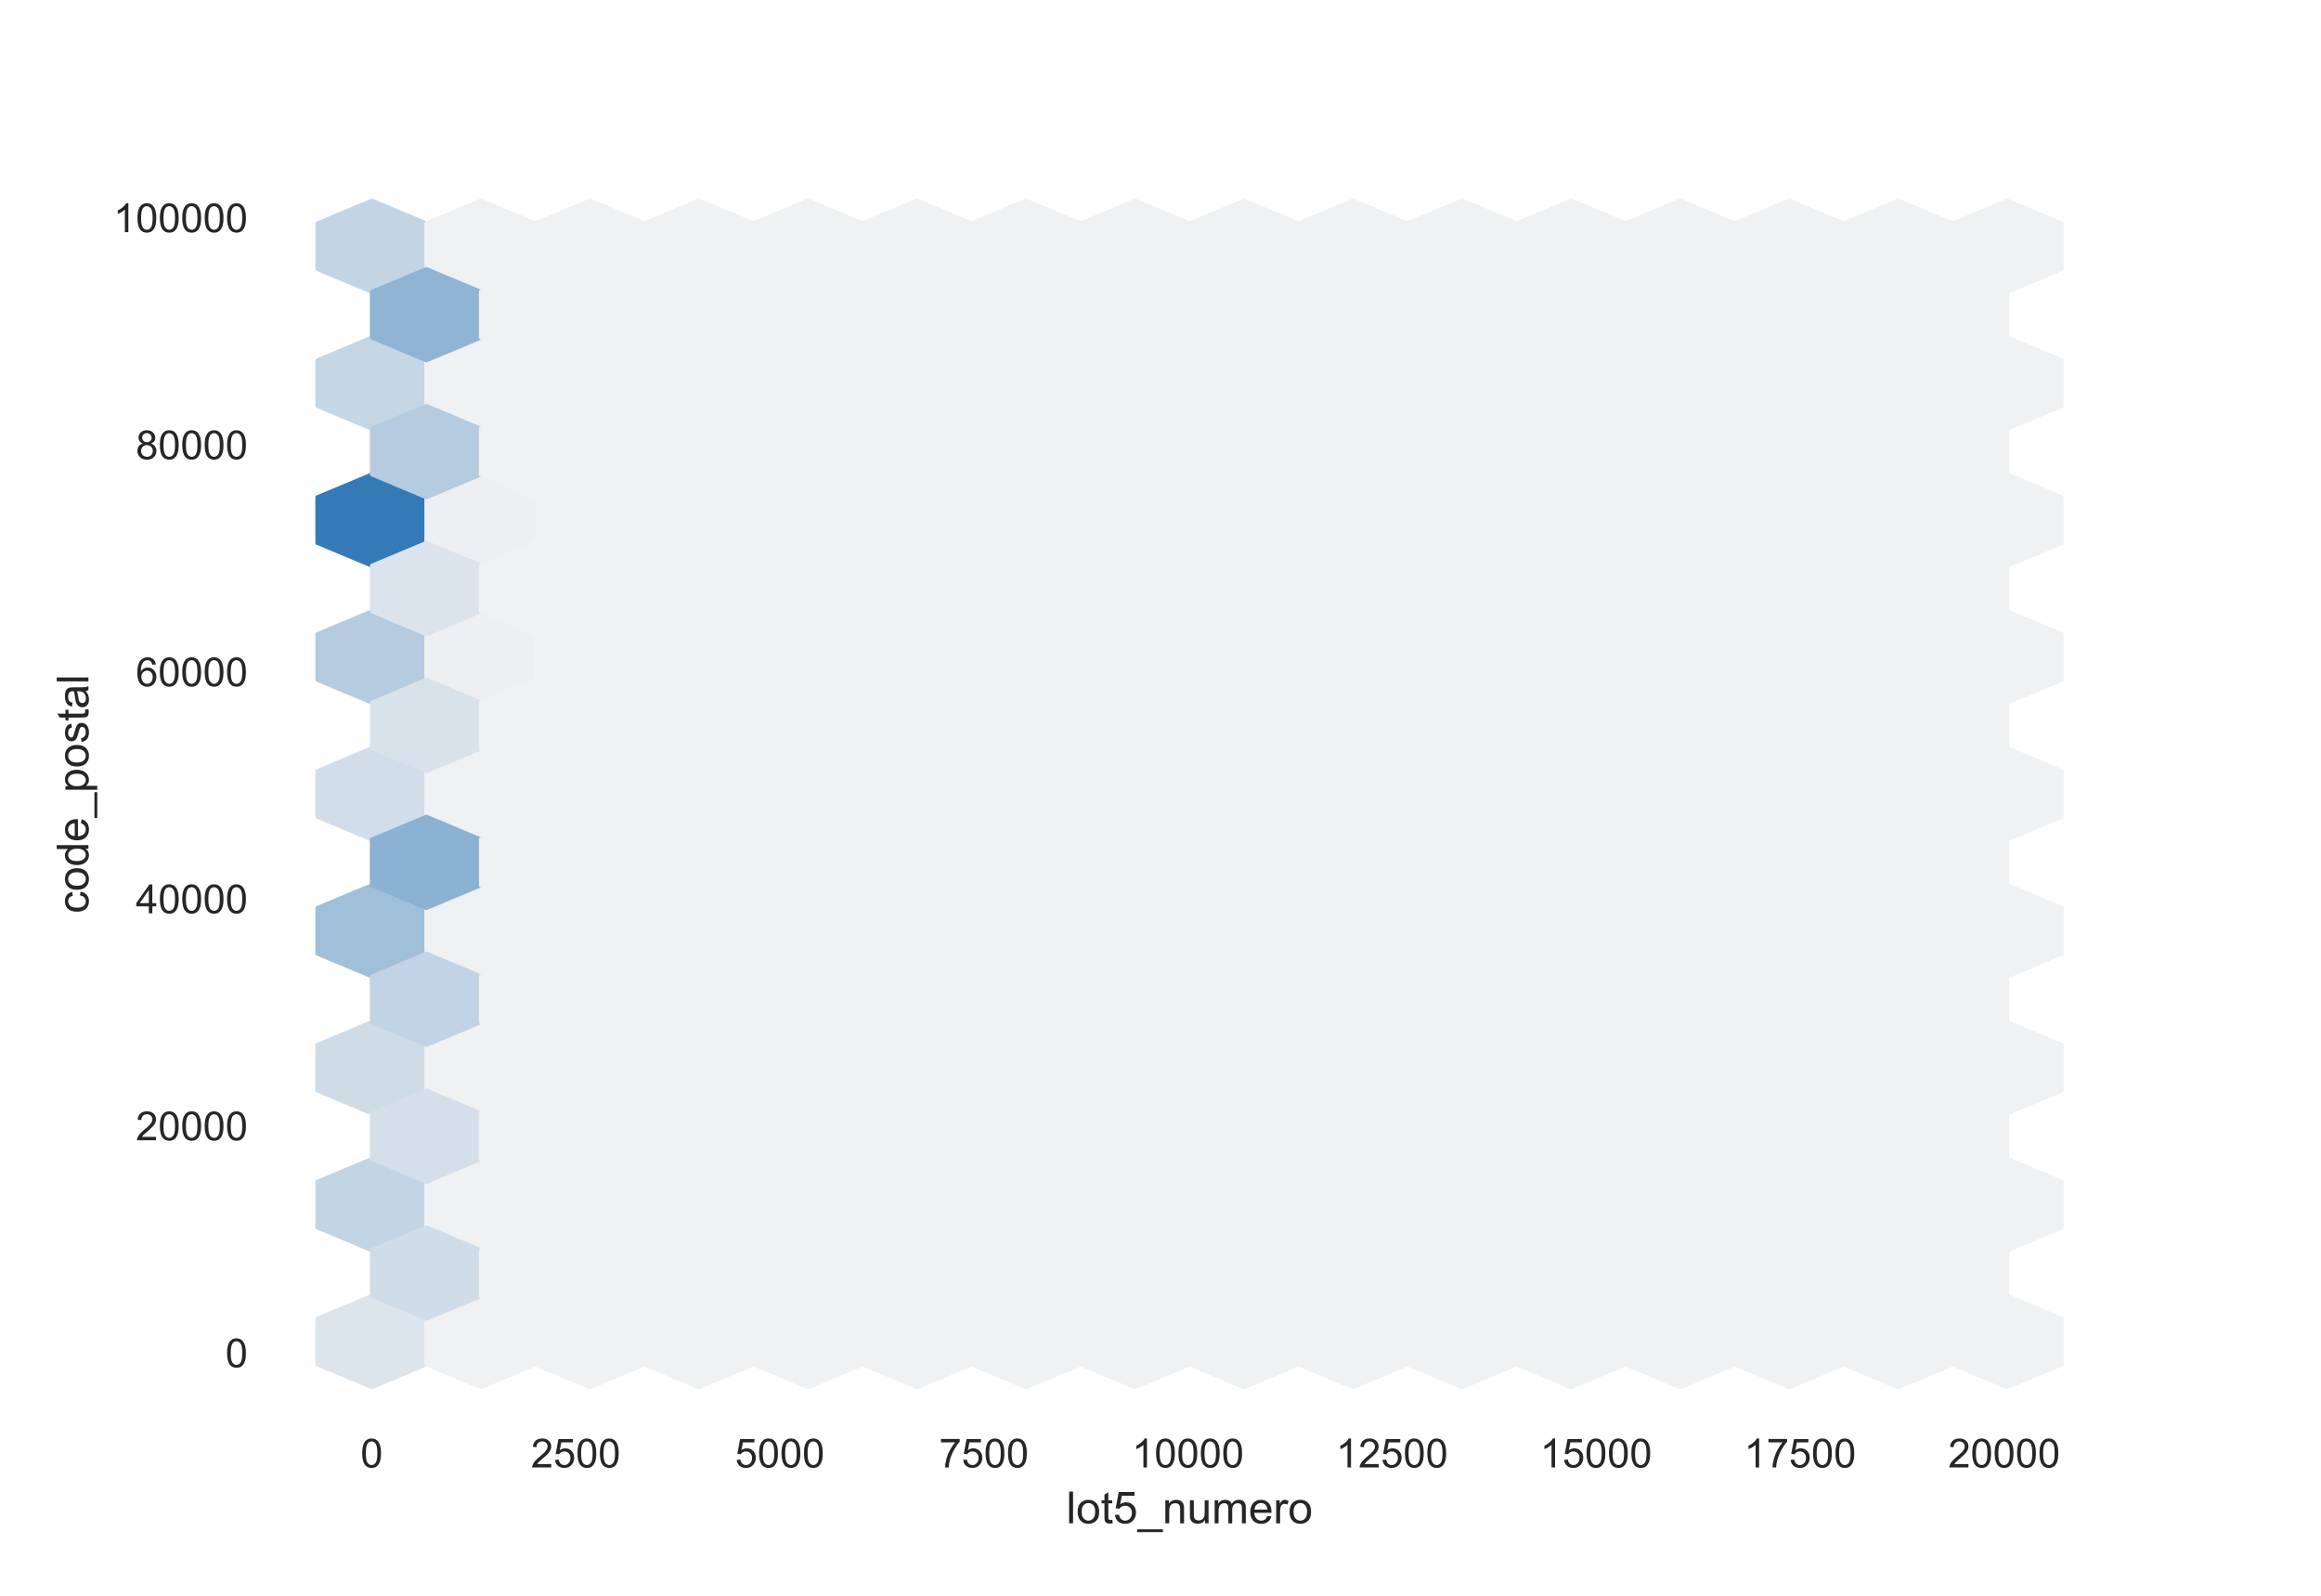 <?xml version="1.0" encoding="utf-8" standalone="no"?>
<!DOCTYPE svg PUBLIC "-//W3C//DTD SVG 1.1//EN"
  "http://www.w3.org/Graphics/SVG/1.1/DTD/svg11.dtd">
<!-- Created with matplotlib (https://matplotlib.org/) -->
<svg height="396pt" version="1.1" viewBox="0 0 576 396" width="576pt" xmlns="http://www.w3.org/2000/svg" xmlns:xlink="http://www.w3.org/1999/xlink">
 <defs>
  <style type="text/css">*{stroke-linecap:butt;stroke-linejoin:round;}</style>
 </defs>
 <g id="figure_1">
  <g id="patch_1">
   <path d="M 0 396 
L 576 396 
L 576 0 
L 0 0 
z
" style="fill:#ffffff;"/>
  </g>
  <g id="axes_1">
   <g id="patch_2">
    <path d="M 72 346.5 
L 518.4 346.5 
L 518.4 47.52 
L 72 47.52 
z
" style="fill:#ffffff;"/>
   </g>
   <g id="matplotlib.axis_1">
    <g id="xtick_1">
     <g id="text_1">
      <!-- 0 -->
      <g style="fill:#262626;" transform="translate(89.47 364.158)scale(0.1 -0.1)">
       <defs>
        <path d="M 4.156 35.297 
Q 4.156 48 6.766 55.734 
Q 9.375 63.484 14.516 67.672 
Q 19.672 71.875 27.484 71.875 
Q 33.25 71.875 37.594 69.547 
Q 41.938 67.234 44.766 62.859 
Q 47.609 58.5 49.219 52.219 
Q 50.828 45.953 50.828 35.297 
Q 50.828 22.703 48.234 14.969 
Q 45.656 7.234 40.5 3 
Q 35.359 -1.219 27.484 -1.219 
Q 17.141 -1.219 11.234 6.203 
Q 4.156 15.141 4.156 35.297 
z
M 13.188 35.297 
Q 13.188 17.672 17.312 11.828 
Q 21.438 6 27.484 6 
Q 33.547 6 37.672 11.859 
Q 41.797 17.719 41.797 35.297 
Q 41.797 52.984 37.672 58.781 
Q 33.547 64.594 27.391 64.594 
Q 21.344 64.594 17.719 59.469 
Q 13.188 52.938 13.188 35.297 
z
" id="ArialMT-48"/>
       </defs>
       <use xlink:href="#ArialMT-48"/>
      </g>
     </g>
    </g>
    <g id="xtick_2">
     <g id="text_2">
      <!-- 2500 -->
      <g style="fill:#262626;" transform="translate(131.77 364.158)scale(0.1 -0.1)">
       <defs>
        <path d="M 50.344 8.453 
L 50.344 0 
L 3.031 0 
Q 2.938 3.172 4.047 6.109 
Q 5.859 10.938 9.828 15.625 
Q 13.812 20.312 21.344 26.469 
Q 33.016 36.031 37.109 41.625 
Q 41.219 47.219 41.219 52.203 
Q 41.219 57.422 37.469 61 
Q 33.734 64.594 27.734 64.594 
Q 21.391 64.594 17.578 60.781 
Q 13.766 56.984 13.719 50.25 
L 4.688 51.172 
Q 5.609 61.281 11.656 66.578 
Q 17.719 71.875 27.938 71.875 
Q 38.234 71.875 44.234 66.156 
Q 50.25 60.453 50.25 52 
Q 50.25 47.703 48.484 43.547 
Q 46.734 39.406 42.656 34.812 
Q 38.578 30.219 29.109 22.219 
Q 21.188 15.578 18.938 13.203 
Q 16.703 10.844 15.234 8.453 
z
" id="ArialMT-50"/>
        <path d="M 4.156 18.75 
L 13.375 19.531 
Q 14.406 12.797 18.141 9.391 
Q 21.875 6 27.156 6 
Q 33.5 6 37.891 10.781 
Q 42.281 15.578 42.281 23.484 
Q 42.281 31 38.062 35.344 
Q 33.844 39.703 27 39.703 
Q 22.75 39.703 19.328 37.766 
Q 15.922 35.844 13.969 32.766 
L 5.719 33.844 
L 12.641 70.609 
L 48.25 70.609 
L 48.25 62.203 
L 19.672 62.203 
L 15.828 42.969 
Q 22.266 47.469 29.344 47.469 
Q 38.719 47.469 45.156 40.969 
Q 51.609 34.469 51.609 24.266 
Q 51.609 14.547 45.953 7.469 
Q 39.062 -1.219 27.156 -1.219 
Q 17.391 -1.219 11.203 4.25 
Q 5.031 9.719 4.156 18.75 
z
" id="ArialMT-53"/>
       </defs>
       <use xlink:href="#ArialMT-50"/>
       <use x="55.615" xlink:href="#ArialMT-53"/>
       <use x="111.23" xlink:href="#ArialMT-48"/>
       <use x="166.846" xlink:href="#ArialMT-48"/>
      </g>
     </g>
    </g>
    <g id="xtick_3">
     <g id="text_3">
      <!-- 5000 -->
      <g style="fill:#262626;" transform="translate(182.411 364.158)scale(0.1 -0.1)">
       <use xlink:href="#ArialMT-53"/>
       <use x="55.615" xlink:href="#ArialMT-48"/>
       <use x="111.23" xlink:href="#ArialMT-48"/>
       <use x="166.846" xlink:href="#ArialMT-48"/>
      </g>
     </g>
    </g>
    <g id="xtick_4">
     <g id="text_4">
      <!-- 7500 -->
      <g style="fill:#262626;" transform="translate(233.052 364.158)scale(0.1 -0.1)">
       <defs>
        <path d="M 4.734 62.203 
L 4.734 70.656 
L 51.078 70.656 
L 51.078 63.812 
Q 44.234 56.547 37.516 44.484 
Q 30.812 32.422 27.156 19.672 
Q 24.516 10.688 23.781 0 
L 14.75 0 
Q 14.891 8.453 18.062 20.406 
Q 21.234 32.375 27.172 43.484 
Q 33.109 54.594 39.797 62.203 
z
" id="ArialMT-55"/>
       </defs>
       <use xlink:href="#ArialMT-55"/>
       <use x="55.615" xlink:href="#ArialMT-53"/>
       <use x="111.23" xlink:href="#ArialMT-48"/>
       <use x="166.846" xlink:href="#ArialMT-48"/>
      </g>
     </g>
    </g>
    <g id="xtick_5">
     <g id="text_5">
      <!-- 10000 -->
      <g style="fill:#262626;" transform="translate(280.913 364.158)scale(0.1 -0.1)">
       <defs>
        <path d="M 37.25 0 
L 28.469 0 
L 28.469 56 
Q 25.297 52.984 20.141 49.953 
Q 14.984 46.922 10.891 45.406 
L 10.891 53.906 
Q 18.266 57.375 23.781 62.297 
Q 29.297 67.234 31.594 71.875 
L 37.25 71.875 
z
" id="ArialMT-49"/>
       </defs>
       <use xlink:href="#ArialMT-49"/>
       <use x="55.615" xlink:href="#ArialMT-48"/>
       <use x="111.23" xlink:href="#ArialMT-48"/>
       <use x="166.846" xlink:href="#ArialMT-48"/>
       <use x="222.461" xlink:href="#ArialMT-48"/>
      </g>
     </g>
    </g>
    <g id="xtick_6">
     <g id="text_6">
      <!-- 12500 -->
      <g style="fill:#262626;" transform="translate(331.554 364.158)scale(0.1 -0.1)">
       <use xlink:href="#ArialMT-49"/>
       <use x="55.615" xlink:href="#ArialMT-50"/>
       <use x="111.23" xlink:href="#ArialMT-53"/>
       <use x="166.846" xlink:href="#ArialMT-48"/>
       <use x="222.461" xlink:href="#ArialMT-48"/>
      </g>
     </g>
    </g>
    <g id="xtick_7">
     <g id="text_7">
      <!-- 15000 -->
      <g style="fill:#262626;" transform="translate(382.195 364.158)scale(0.1 -0.1)">
       <use xlink:href="#ArialMT-49"/>
       <use x="55.615" xlink:href="#ArialMT-53"/>
       <use x="111.23" xlink:href="#ArialMT-48"/>
       <use x="166.846" xlink:href="#ArialMT-48"/>
       <use x="222.461" xlink:href="#ArialMT-48"/>
      </g>
     </g>
    </g>
    <g id="xtick_8">
     <g id="text_8">
      <!-- 17500 -->
      <g style="fill:#262626;" transform="translate(432.836 364.158)scale(0.1 -0.1)">
       <use xlink:href="#ArialMT-49"/>
       <use x="55.615" xlink:href="#ArialMT-55"/>
       <use x="111.23" xlink:href="#ArialMT-53"/>
       <use x="166.846" xlink:href="#ArialMT-48"/>
       <use x="222.461" xlink:href="#ArialMT-48"/>
      </g>
     </g>
    </g>
    <g id="xtick_9">
     <g id="text_9">
      <!-- 20000 -->
      <g style="fill:#262626;" transform="translate(483.478 364.158)scale(0.1 -0.1)">
       <use xlink:href="#ArialMT-50"/>
       <use x="55.615" xlink:href="#ArialMT-48"/>
       <use x="111.23" xlink:href="#ArialMT-48"/>
       <use x="166.846" xlink:href="#ArialMT-48"/>
       <use x="222.461" xlink:href="#ArialMT-48"/>
      </g>
     </g>
    </g>
    <g id="text_10">
     <!-- lot5_numero -->
     <g style="fill:#262626;" transform="translate(264.628 378.019)scale(0.11 -0.11)">
      <defs>
       <path d="M 6.391 0 
L 6.391 71.578 
L 15.188 71.578 
L 15.188 0 
z
" id="ArialMT-108"/>
       <path d="M 3.328 25.922 
Q 3.328 40.328 11.328 47.266 
Q 18.016 53.031 27.641 53.031 
Q 38.328 53.031 45.109 46.016 
Q 51.906 39.016 51.906 26.656 
Q 51.906 16.656 48.906 10.906 
Q 45.906 5.172 40.156 2 
Q 34.422 -1.172 27.641 -1.172 
Q 16.75 -1.172 10.031 5.812 
Q 3.328 12.797 3.328 25.922 
z
M 12.359 25.922 
Q 12.359 15.969 16.703 11.016 
Q 21.047 6.062 27.641 6.062 
Q 34.188 6.062 38.531 11.031 
Q 42.875 16.016 42.875 26.219 
Q 42.875 35.844 38.5 40.797 
Q 34.125 45.75 27.641 45.75 
Q 21.047 45.75 16.703 40.812 
Q 12.359 35.891 12.359 25.922 
z
" id="ArialMT-111"/>
       <path d="M 25.781 7.859 
L 27.047 0.094 
Q 23.344 -0.688 20.406 -0.688 
Q 15.625 -0.688 12.984 0.828 
Q 10.359 2.344 9.281 4.812 
Q 8.203 7.281 8.203 15.188 
L 8.203 45.016 
L 1.766 45.016 
L 1.766 51.859 
L 8.203 51.859 
L 8.203 64.703 
L 16.938 69.969 
L 16.938 51.859 
L 25.781 51.859 
L 25.781 45.016 
L 16.938 45.016 
L 16.938 14.703 
Q 16.938 10.938 17.406 9.859 
Q 17.875 8.797 18.922 8.156 
Q 19.969 7.516 21.922 7.516 
Q 23.391 7.516 25.781 7.859 
z
" id="ArialMT-116"/>
       <path d="M -1.516 -19.875 
L -1.516 -13.531 
L 56.734 -13.531 
L 56.734 -19.875 
z
" id="ArialMT-95"/>
       <path d="M 6.594 0 
L 6.594 51.859 
L 14.5 51.859 
L 14.5 44.484 
Q 20.219 53.031 31 53.031 
Q 35.688 53.031 39.625 51.344 
Q 43.562 49.656 45.516 46.922 
Q 47.469 44.188 48.25 40.438 
Q 48.734 37.984 48.734 31.891 
L 48.734 0 
L 39.938 0 
L 39.938 31.547 
Q 39.938 36.922 38.906 39.578 
Q 37.891 42.234 35.281 43.812 
Q 32.672 45.406 29.156 45.406 
Q 23.531 45.406 19.453 41.844 
Q 15.375 38.281 15.375 28.328 
L 15.375 0 
z
" id="ArialMT-110"/>
       <path d="M 40.578 0 
L 40.578 7.625 
Q 34.516 -1.172 24.125 -1.172 
Q 19.531 -1.172 15.547 0.578 
Q 11.578 2.344 9.641 5 
Q 7.719 7.672 6.938 11.531 
Q 6.391 14.109 6.391 19.734 
L 6.391 51.859 
L 15.188 51.859 
L 15.188 23.094 
Q 15.188 16.219 15.719 13.812 
Q 16.547 10.359 19.234 8.375 
Q 21.922 6.391 25.875 6.391 
Q 29.828 6.391 33.297 8.422 
Q 36.766 10.453 38.203 13.938 
Q 39.656 17.438 39.656 24.078 
L 39.656 51.859 
L 48.438 51.859 
L 48.438 0 
z
" id="ArialMT-117"/>
       <path d="M 6.594 0 
L 6.594 51.859 
L 14.453 51.859 
L 14.453 44.578 
Q 16.891 48.391 20.938 50.703 
Q 25 53.031 30.172 53.031 
Q 35.938 53.031 39.625 50.641 
Q 43.312 48.25 44.828 43.953 
Q 50.984 53.031 60.844 53.031 
Q 68.562 53.031 72.703 48.75 
Q 76.859 44.484 76.859 35.594 
L 76.859 0 
L 68.109 0 
L 68.109 32.672 
Q 68.109 37.938 67.25 40.25 
Q 66.406 42.578 64.156 43.984 
Q 61.922 45.406 58.891 45.406 
Q 53.422 45.406 49.797 41.766 
Q 46.188 38.141 46.188 30.125 
L 46.188 0 
L 37.406 0 
L 37.406 33.688 
Q 37.406 39.547 35.25 42.469 
Q 33.109 45.406 28.219 45.406 
Q 24.516 45.406 21.359 43.453 
Q 18.219 41.5 16.797 37.734 
Q 15.375 33.984 15.375 26.906 
L 15.375 0 
z
" id="ArialMT-109"/>
       <path d="M 42.094 16.703 
L 51.172 15.578 
Q 49.031 7.625 43.219 3.219 
Q 37.406 -1.172 28.375 -1.172 
Q 17 -1.172 10.328 5.828 
Q 3.656 12.844 3.656 25.484 
Q 3.656 38.578 10.391 45.797 
Q 17.141 53.031 27.875 53.031 
Q 38.281 53.031 44.875 45.953 
Q 51.469 38.875 51.469 26.031 
Q 51.469 25.25 51.422 23.688 
L 12.75 23.688 
Q 13.234 15.141 17.578 10.594 
Q 21.922 6.062 28.422 6.062 
Q 33.25 6.062 36.672 8.594 
Q 40.094 11.141 42.094 16.703 
z
M 13.234 30.906 
L 42.188 30.906 
Q 41.609 37.453 38.875 40.719 
Q 34.672 45.797 27.984 45.797 
Q 21.922 45.797 17.797 41.75 
Q 13.672 37.703 13.234 30.906 
z
" id="ArialMT-101"/>
       <path d="M 6.5 0 
L 6.5 51.859 
L 14.406 51.859 
L 14.406 44 
Q 17.438 49.516 20 51.266 
Q 22.562 53.031 25.641 53.031 
Q 30.078 53.031 34.672 50.203 
L 31.641 42.047 
Q 28.422 43.953 25.203 43.953 
Q 22.312 43.953 20.016 42.219 
Q 17.719 40.484 16.75 37.406 
Q 15.281 32.719 15.281 27.156 
L 15.281 0 
z
" id="ArialMT-114"/>
      </defs>
      <use xlink:href="#ArialMT-108"/>
      <use x="22.217" xlink:href="#ArialMT-111"/>
      <use x="77.832" xlink:href="#ArialMT-116"/>
      <use x="105.615" xlink:href="#ArialMT-53"/>
      <use x="161.23" xlink:href="#ArialMT-95"/>
      <use x="216.846" xlink:href="#ArialMT-110"/>
      <use x="272.461" xlink:href="#ArialMT-117"/>
      <use x="328.076" xlink:href="#ArialMT-109"/>
      <use x="411.377" xlink:href="#ArialMT-101"/>
      <use x="466.992" xlink:href="#ArialMT-114"/>
      <use x="500.293" xlink:href="#ArialMT-111"/>
     </g>
    </g>
   </g>
   <g id="matplotlib.axis_2">
    <g id="ytick_1">
     <g id="text_11">
      <!-- 0 -->
      <g style="fill:#262626;" transform="translate(55.939 339.306)scale(0.1 -0.1)">
       <use xlink:href="#ArialMT-48"/>
      </g>
     </g>
    </g>
    <g id="ytick_2">
     <g id="text_12">
      <!-- 20000 -->
      <g style="fill:#262626;" transform="translate(33.695 282.968)scale(0.1 -0.1)">
       <use xlink:href="#ArialMT-50"/>
       <use x="55.615" xlink:href="#ArialMT-48"/>
       <use x="111.23" xlink:href="#ArialMT-48"/>
       <use x="166.846" xlink:href="#ArialMT-48"/>
       <use x="222.461" xlink:href="#ArialMT-48"/>
      </g>
     </g>
    </g>
    <g id="ytick_3">
     <g id="text_13">
      <!-- 40000 -->
      <g style="fill:#262626;" transform="translate(33.695 226.631)scale(0.1 -0.1)">
       <defs>
        <path d="M 32.328 0 
L 32.328 17.141 
L 1.266 17.141 
L 1.266 25.203 
L 33.938 71.578 
L 41.109 71.578 
L 41.109 25.203 
L 50.781 25.203 
L 50.781 17.141 
L 41.109 17.141 
L 41.109 0 
z
M 32.328 25.203 
L 32.328 57.469 
L 9.906 25.203 
z
" id="ArialMT-52"/>
       </defs>
       <use xlink:href="#ArialMT-52"/>
       <use x="55.615" xlink:href="#ArialMT-48"/>
       <use x="111.23" xlink:href="#ArialMT-48"/>
       <use x="166.846" xlink:href="#ArialMT-48"/>
       <use x="222.461" xlink:href="#ArialMT-48"/>
      </g>
     </g>
    </g>
    <g id="ytick_4">
     <g id="text_14">
      <!-- 60000 -->
      <g style="fill:#262626;" transform="translate(33.695 170.293)scale(0.1 -0.1)">
       <defs>
        <path d="M 49.75 54.047 
L 41.016 53.375 
Q 39.844 58.547 37.703 60.891 
Q 34.125 64.656 28.906 64.656 
Q 24.703 64.656 21.531 62.312 
Q 17.391 59.281 14.984 53.469 
Q 12.594 47.656 12.5 36.922 
Q 15.672 41.75 20.266 44.094 
Q 24.859 46.438 29.891 46.438 
Q 38.672 46.438 44.844 39.969 
Q 51.031 33.5 51.031 23.25 
Q 51.031 16.5 48.125 10.719 
Q 45.219 4.938 40.141 1.859 
Q 35.062 -1.219 28.609 -1.219 
Q 17.625 -1.219 10.688 6.859 
Q 3.766 14.938 3.766 33.5 
Q 3.766 54.25 11.422 63.672 
Q 18.109 71.875 29.438 71.875 
Q 37.891 71.875 43.281 67.141 
Q 48.688 62.406 49.75 54.047 
z
M 13.875 23.188 
Q 13.875 18.656 15.797 14.5 
Q 17.719 10.359 21.188 8.172 
Q 24.656 6 28.469 6 
Q 34.031 6 38.031 10.484 
Q 42.047 14.984 42.047 22.703 
Q 42.047 30.125 38.078 34.391 
Q 34.125 38.672 28.125 38.672 
Q 22.172 38.672 18.016 34.391 
Q 13.875 30.125 13.875 23.188 
z
" id="ArialMT-54"/>
       </defs>
       <use xlink:href="#ArialMT-54"/>
       <use x="55.615" xlink:href="#ArialMT-48"/>
       <use x="111.23" xlink:href="#ArialMT-48"/>
       <use x="166.846" xlink:href="#ArialMT-48"/>
       <use x="222.461" xlink:href="#ArialMT-48"/>
      </g>
     </g>
    </g>
    <g id="ytick_5">
     <g id="text_15">
      <!-- 80000 -->
      <g style="fill:#262626;" transform="translate(33.695 113.956)scale(0.1 -0.1)">
       <defs>
        <path d="M 17.672 38.812 
Q 12.203 40.828 9.562 44.531 
Q 6.938 48.25 6.938 53.422 
Q 6.938 61.234 12.547 66.547 
Q 18.172 71.875 27.484 71.875 
Q 36.859 71.875 42.578 66.422 
Q 48.297 60.984 48.297 53.172 
Q 48.297 48.188 45.672 44.5 
Q 43.062 40.828 37.75 38.812 
Q 44.344 36.672 47.781 31.875 
Q 51.219 27.094 51.219 20.453 
Q 51.219 11.281 44.719 5.031 
Q 38.234 -1.219 27.641 -1.219 
Q 17.047 -1.219 10.547 5.047 
Q 4.047 11.328 4.047 20.703 
Q 4.047 27.688 7.594 32.391 
Q 11.141 37.109 17.672 38.812 
z
M 15.922 53.719 
Q 15.922 48.641 19.188 45.406 
Q 22.469 42.188 27.688 42.188 
Q 32.766 42.188 36.016 45.375 
Q 39.266 48.578 39.266 53.219 
Q 39.266 58.062 35.906 61.359 
Q 32.562 64.656 27.594 64.656 
Q 22.562 64.656 19.234 61.422 
Q 15.922 58.203 15.922 53.719 
z
M 13.094 20.656 
Q 13.094 16.891 14.875 13.375 
Q 16.656 9.859 20.172 7.922 
Q 23.688 6 27.734 6 
Q 34.031 6 38.125 10.047 
Q 42.234 14.109 42.234 20.359 
Q 42.234 26.703 38.016 30.859 
Q 33.797 35.016 27.438 35.016 
Q 21.234 35.016 17.156 30.906 
Q 13.094 26.812 13.094 20.656 
z
" id="ArialMT-56"/>
       </defs>
       <use xlink:href="#ArialMT-56"/>
       <use x="55.615" xlink:href="#ArialMT-48"/>
       <use x="111.23" xlink:href="#ArialMT-48"/>
       <use x="166.846" xlink:href="#ArialMT-48"/>
       <use x="222.461" xlink:href="#ArialMT-48"/>
      </g>
     </g>
    </g>
    <g id="ytick_6">
     <g id="text_16">
      <!-- 100000 -->
      <g style="fill:#262626;" transform="translate(28.134 57.619)scale(0.1 -0.1)">
       <use xlink:href="#ArialMT-49"/>
       <use x="55.615" xlink:href="#ArialMT-48"/>
       <use x="111.23" xlink:href="#ArialMT-48"/>
       <use x="166.846" xlink:href="#ArialMT-48"/>
       <use x="222.461" xlink:href="#ArialMT-48"/>
       <use x="278.076" xlink:href="#ArialMT-48"/>
      </g>
     </g>
    </g>
    <g id="text_17">
     <!-- code_postal -->
     <g style="fill:#262626;" transform="translate(21.948 226.67)rotate(-90)scale(0.11 -0.11)">
      <defs>
       <path d="M 40.438 19 
L 49.078 17.875 
Q 47.656 8.938 41.812 3.875 
Q 35.984 -1.172 27.484 -1.172 
Q 16.844 -1.172 10.375 5.781 
Q 3.906 12.75 3.906 25.734 
Q 3.906 34.125 6.688 40.422 
Q 9.469 46.734 15.156 49.875 
Q 20.844 53.031 27.547 53.031 
Q 35.984 53.031 41.359 48.75 
Q 46.734 44.484 48.25 36.625 
L 39.703 35.297 
Q 38.484 40.531 35.375 43.156 
Q 32.281 45.797 27.875 45.797 
Q 21.234 45.797 17.078 41.031 
Q 12.938 36.281 12.938 25.984 
Q 12.938 15.531 16.938 10.797 
Q 20.953 6.062 27.391 6.062 
Q 32.562 6.062 36.031 9.234 
Q 39.5 12.406 40.438 19 
z
" id="ArialMT-99"/>
       <path d="M 40.234 0 
L 40.234 6.547 
Q 35.297 -1.172 25.734 -1.172 
Q 19.531 -1.172 14.328 2.25 
Q 9.125 5.672 6.266 11.797 
Q 3.422 17.922 3.422 25.875 
Q 3.422 33.641 6 39.969 
Q 8.594 46.297 13.766 49.656 
Q 18.953 53.031 25.344 53.031 
Q 30.031 53.031 33.688 51.047 
Q 37.359 49.078 39.656 45.906 
L 39.656 71.578 
L 48.391 71.578 
L 48.391 0 
z
M 12.453 25.875 
Q 12.453 15.922 16.641 10.984 
Q 20.844 6.062 26.562 6.062 
Q 32.328 6.062 36.344 10.766 
Q 40.375 15.484 40.375 25.141 
Q 40.375 35.797 36.266 40.766 
Q 32.172 45.75 26.172 45.75 
Q 20.312 45.75 16.375 40.969 
Q 12.453 36.188 12.453 25.875 
z
" id="ArialMT-100"/>
       <path d="M 6.594 -19.875 
L 6.594 51.859 
L 14.594 51.859 
L 14.594 45.125 
Q 17.438 49.078 21 51.047 
Q 24.562 53.031 29.641 53.031 
Q 36.281 53.031 41.359 49.609 
Q 46.438 46.188 49.016 39.953 
Q 51.609 33.734 51.609 26.312 
Q 51.609 18.359 48.75 11.984 
Q 45.906 5.609 40.453 2.219 
Q 35.016 -1.172 29 -1.172 
Q 24.609 -1.172 21.109 0.688 
Q 17.625 2.547 15.375 5.375 
L 15.375 -19.875 
z
M 14.547 25.641 
Q 14.547 15.625 18.594 10.844 
Q 22.656 6.062 28.422 6.062 
Q 34.281 6.062 38.453 11.016 
Q 42.625 15.969 42.625 26.375 
Q 42.625 36.281 38.547 41.203 
Q 34.469 46.141 28.812 46.141 
Q 23.188 46.141 18.859 40.891 
Q 14.547 35.641 14.547 25.641 
z
" id="ArialMT-112"/>
       <path d="M 3.078 15.484 
L 11.766 16.844 
Q 12.5 11.625 15.844 8.844 
Q 19.188 6.062 25.203 6.062 
Q 31.25 6.062 34.172 8.516 
Q 37.109 10.984 37.109 14.312 
Q 37.109 17.281 34.516 19 
Q 32.719 20.172 25.531 21.969 
Q 15.875 24.422 12.141 26.203 
Q 8.406 27.984 6.469 31.125 
Q 4.547 34.281 4.547 38.094 
Q 4.547 41.547 6.125 44.5 
Q 7.719 47.469 10.453 49.422 
Q 12.5 50.922 16.031 51.969 
Q 19.578 53.031 23.641 53.031 
Q 29.734 53.031 34.344 51.266 
Q 38.969 49.516 41.156 46.5 
Q 43.359 43.5 44.188 38.484 
L 35.594 37.312 
Q 35.016 41.312 32.203 43.547 
Q 29.391 45.797 24.266 45.797 
Q 18.219 45.797 15.625 43.797 
Q 13.031 41.797 13.031 39.109 
Q 13.031 37.406 14.109 36.031 
Q 15.188 34.625 17.484 33.688 
Q 18.797 33.203 25.25 31.453 
Q 34.578 28.953 38.25 27.359 
Q 41.938 25.781 44.031 22.75 
Q 46.141 19.734 46.141 15.234 
Q 46.141 10.844 43.578 6.953 
Q 41.016 3.078 36.172 0.953 
Q 31.344 -1.172 25.25 -1.172 
Q 15.141 -1.172 9.844 3.031 
Q 4.547 7.234 3.078 15.484 
z
" id="ArialMT-115"/>
       <path d="M 40.438 6.391 
Q 35.547 2.25 31.031 0.531 
Q 26.516 -1.172 21.344 -1.172 
Q 12.797 -1.172 8.203 3 
Q 3.609 7.172 3.609 13.672 
Q 3.609 17.484 5.344 20.625 
Q 7.078 23.781 9.891 25.688 
Q 12.703 27.594 16.219 28.562 
Q 18.797 29.25 24.031 29.891 
Q 34.672 31.156 39.703 32.906 
Q 39.75 34.719 39.75 35.203 
Q 39.75 40.578 37.25 42.781 
Q 33.891 45.75 27.25 45.75 
Q 21.047 45.75 18.094 43.578 
Q 15.141 41.406 13.719 35.891 
L 5.125 37.062 
Q 6.297 42.578 8.984 45.969 
Q 11.672 49.359 16.75 51.188 
Q 21.828 53.031 28.516 53.031 
Q 35.156 53.031 39.297 51.469 
Q 43.453 49.906 45.406 47.531 
Q 47.359 45.172 48.141 41.547 
Q 48.578 39.312 48.578 33.453 
L 48.578 21.734 
Q 48.578 9.469 49.141 6.219 
Q 49.703 2.984 51.375 0 
L 42.188 0 
Q 40.828 2.734 40.438 6.391 
z
M 39.703 26.031 
Q 34.906 24.078 25.344 22.703 
Q 19.922 21.922 17.672 20.938 
Q 15.438 19.969 14.203 18.094 
Q 12.984 16.219 12.984 13.922 
Q 12.984 10.406 15.641 8.062 
Q 18.312 5.719 23.438 5.719 
Q 28.516 5.719 32.469 7.938 
Q 36.422 10.156 38.281 14.016 
Q 39.703 17 39.703 22.797 
z
" id="ArialMT-97"/>
      </defs>
      <use xlink:href="#ArialMT-99"/>
      <use x="50" xlink:href="#ArialMT-111"/>
      <use x="105.615" xlink:href="#ArialMT-100"/>
      <use x="161.23" xlink:href="#ArialMT-101"/>
      <use x="216.846" xlink:href="#ArialMT-95"/>
      <use x="272.461" xlink:href="#ArialMT-112"/>
      <use x="328.076" xlink:href="#ArialMT-111"/>
      <use x="383.691" xlink:href="#ArialMT-115"/>
      <use x="433.691" xlink:href="#ArialMT-116"/>
      <use x="461.475" xlink:href="#ArialMT-97"/>
      <use x="517.09" xlink:href="#ArialMT-108"/>
     </g>
    </g>
   </g>
   <g id="PolyCollection_1">
    <defs>
     <path d="M 105.778 -54.611 
L 105.778 -65.936 
L 92.25 -71.598 
L 78.723 -65.936 
L 78.723 -54.611 
L 92.25 -48.948 
z
" id="C0_0_fd70f36e5b"/>
    </defs>
    <g clip-path="url(#p5a8aff1477)">
     <use style="fill:#dce5ec;stroke:#dce5ec;" x="0.041" xlink:href="#C0_0_fd70f36e5b" y="393.183"/>
    </g>
    <g clip-path="url(#p5a8aff1477)">
     <use style="fill:#c3d4e4;stroke:#c3d4e4;" x="0.041" xlink:href="#C0_0_fd70f36e5b" y="359.208"/>
    </g>
    <g clip-path="url(#p5a8aff1477)">
     <use style="fill:#cedce8;stroke:#cedce8;" x="0.041" xlink:href="#C0_0_fd70f36e5b" y="325.233"/>
    </g>
    <g clip-path="url(#p5a8aff1477)">
     <use style="fill:#a0bfd9;stroke:#a0bfd9;" x="0.041" xlink:href="#C0_0_fd70f36e5b" y="291.258"/>
    </g>
    <g clip-path="url(#p5a8aff1477)">
     <use style="fill:#d1dde9;stroke:#d1dde9;" x="0.041" xlink:href="#C0_0_fd70f36e5b" y="257.283"/>
    </g>
    <g clip-path="url(#p5a8aff1477)">
     <use style="fill:#b4cbe0;stroke:#b4cbe0;" x="0.041" xlink:href="#C0_0_fd70f36e5b" y="223.308"/>
    </g>
    <g clip-path="url(#p5a8aff1477)">
     <use style="fill:#337ab7;stroke:#337ab7;" x="0.041" xlink:href="#C0_0_fd70f36e5b" y="189.333"/>
    </g>
    <g clip-path="url(#p5a8aff1477)">
     <use style="fill:#c5d6e5;stroke:#c5d6e5;" x="0.041" xlink:href="#C0_0_fd70f36e5b" y="155.358"/>
    </g>
    <g clip-path="url(#p5a8aff1477)">
     <use style="fill:#c3d5e4;stroke:#c3d5e4;" x="0.041" xlink:href="#C0_0_fd70f36e5b" y="121.383"/>
    </g>
    <g clip-path="url(#p5a8aff1477)">
     <use style="fill:#f0f1f2;stroke:#f0f1f2;" x="27.095" xlink:href="#C0_0_fd70f36e5b" y="393.183"/>
    </g>
    <g clip-path="url(#p5a8aff1477)">
     <use style="fill:#f0f1f2;stroke:#f0f1f2;" x="27.095" xlink:href="#C0_0_fd70f36e5b" y="359.208"/>
    </g>
    <g clip-path="url(#p5a8aff1477)">
     <use style="fill:#f0f1f2;stroke:#f0f1f2;" x="27.095" xlink:href="#C0_0_fd70f36e5b" y="325.233"/>
    </g>
    <g clip-path="url(#p5a8aff1477)">
     <use style="fill:#eef0f2;stroke:#eef0f2;" x="27.095" xlink:href="#C0_0_fd70f36e5b" y="291.258"/>
    </g>
    <g clip-path="url(#p5a8aff1477)">
     <use style="fill:#f0f1f2;stroke:#f0f1f2;" x="27.095" xlink:href="#C0_0_fd70f36e5b" y="257.283"/>
    </g>
    <g clip-path="url(#p5a8aff1477)">
     <use style="fill:#edeff2;stroke:#edeff2;" x="27.095" xlink:href="#C0_0_fd70f36e5b" y="223.308"/>
    </g>
    <g clip-path="url(#p5a8aff1477)">
     <use style="fill:#edeff2;stroke:#edeff2;" x="27.095" xlink:href="#C0_0_fd70f36e5b" y="189.333"/>
    </g>
    <g clip-path="url(#p5a8aff1477)">
     <use style="fill:#f0f1f2;stroke:#f0f1f2;" x="27.095" xlink:href="#C0_0_fd70f36e5b" y="155.358"/>
    </g>
    <g clip-path="url(#p5a8aff1477)">
     <use style="fill:#eff0f2;stroke:#eff0f2;" x="27.095" xlink:href="#C0_0_fd70f36e5b" y="121.383"/>
    </g>
    <g clip-path="url(#p5a8aff1477)">
     <use style="fill:#f0f1f2;stroke:#f0f1f2;" x="54.15" xlink:href="#C0_0_fd70f36e5b" y="393.183"/>
    </g>
    <g clip-path="url(#p5a8aff1477)">
     <use style="fill:#f0f1f2;stroke:#f0f1f2;" x="54.15" xlink:href="#C0_0_fd70f36e5b" y="359.208"/>
    </g>
    <g clip-path="url(#p5a8aff1477)">
     <use style="fill:#f0f1f2;stroke:#f0f1f2;" x="54.15" xlink:href="#C0_0_fd70f36e5b" y="325.233"/>
    </g>
    <g clip-path="url(#p5a8aff1477)">
     <use style="fill:#f0f1f2;stroke:#f0f1f2;" x="54.15" xlink:href="#C0_0_fd70f36e5b" y="291.258"/>
    </g>
    <g clip-path="url(#p5a8aff1477)">
     <use style="fill:#f0f1f2;stroke:#f0f1f2;" x="54.15" xlink:href="#C0_0_fd70f36e5b" y="257.283"/>
    </g>
    <g clip-path="url(#p5a8aff1477)">
     <use style="fill:#f0f1f2;stroke:#f0f1f2;" x="54.15" xlink:href="#C0_0_fd70f36e5b" y="223.308"/>
    </g>
    <g clip-path="url(#p5a8aff1477)">
     <use style="fill:#eff0f2;stroke:#eff0f2;" x="54.15" xlink:href="#C0_0_fd70f36e5b" y="189.333"/>
    </g>
    <g clip-path="url(#p5a8aff1477)">
     <use style="fill:#f0f1f2;stroke:#f0f1f2;" x="54.15" xlink:href="#C0_0_fd70f36e5b" y="155.358"/>
    </g>
    <g clip-path="url(#p5a8aff1477)">
     <use style="fill:#f0f1f2;stroke:#f0f1f2;" x="54.15" xlink:href="#C0_0_fd70f36e5b" y="121.383"/>
    </g>
    <g clip-path="url(#p5a8aff1477)">
     <use style="fill:#f0f1f2;stroke:#f0f1f2;" x="81.204" xlink:href="#C0_0_fd70f36e5b" y="393.183"/>
    </g>
    <g clip-path="url(#p5a8aff1477)">
     <use style="fill:#f0f1f2;stroke:#f0f1f2;" x="81.204" xlink:href="#C0_0_fd70f36e5b" y="359.208"/>
    </g>
    <g clip-path="url(#p5a8aff1477)">
     <use style="fill:#f0f1f2;stroke:#f0f1f2;" x="81.204" xlink:href="#C0_0_fd70f36e5b" y="325.233"/>
    </g>
    <g clip-path="url(#p5a8aff1477)">
     <use style="fill:#f0f1f2;stroke:#f0f1f2;" x="81.204" xlink:href="#C0_0_fd70f36e5b" y="291.258"/>
    </g>
    <g clip-path="url(#p5a8aff1477)">
     <use style="fill:#f0f1f2;stroke:#f0f1f2;" x="81.204" xlink:href="#C0_0_fd70f36e5b" y="257.283"/>
    </g>
    <g clip-path="url(#p5a8aff1477)">
     <use style="fill:#f0f1f2;stroke:#f0f1f2;" x="81.204" xlink:href="#C0_0_fd70f36e5b" y="223.308"/>
    </g>
    <g clip-path="url(#p5a8aff1477)">
     <use style="fill:#f0f1f2;stroke:#f0f1f2;" x="81.204" xlink:href="#C0_0_fd70f36e5b" y="189.333"/>
    </g>
    <g clip-path="url(#p5a8aff1477)">
     <use style="fill:#f0f1f2;stroke:#f0f1f2;" x="81.204" xlink:href="#C0_0_fd70f36e5b" y="155.358"/>
    </g>
    <g clip-path="url(#p5a8aff1477)">
     <use style="fill:#f0f1f2;stroke:#f0f1f2;" x="81.204" xlink:href="#C0_0_fd70f36e5b" y="121.383"/>
    </g>
    <g clip-path="url(#p5a8aff1477)">
     <use style="fill:#f0f1f2;stroke:#f0f1f2;" x="108.259" xlink:href="#C0_0_fd70f36e5b" y="393.183"/>
    </g>
    <g clip-path="url(#p5a8aff1477)">
     <use style="fill:#f0f1f2;stroke:#f0f1f2;" x="108.259" xlink:href="#C0_0_fd70f36e5b" y="359.208"/>
    </g>
    <g clip-path="url(#p5a8aff1477)">
     <use style="fill:#f0f1f2;stroke:#f0f1f2;" x="108.259" xlink:href="#C0_0_fd70f36e5b" y="325.233"/>
    </g>
    <g clip-path="url(#p5a8aff1477)">
     <use style="fill:#f0f1f2;stroke:#f0f1f2;" x="108.259" xlink:href="#C0_0_fd70f36e5b" y="291.258"/>
    </g>
    <g clip-path="url(#p5a8aff1477)">
     <use style="fill:#f0f1f2;stroke:#f0f1f2;" x="108.259" xlink:href="#C0_0_fd70f36e5b" y="257.283"/>
    </g>
    <g clip-path="url(#p5a8aff1477)">
     <use style="fill:#f0f1f2;stroke:#f0f1f2;" x="108.259" xlink:href="#C0_0_fd70f36e5b" y="223.308"/>
    </g>
    <g clip-path="url(#p5a8aff1477)">
     <use style="fill:#f0f1f2;stroke:#f0f1f2;" x="108.259" xlink:href="#C0_0_fd70f36e5b" y="189.333"/>
    </g>
    <g clip-path="url(#p5a8aff1477)">
     <use style="fill:#f0f1f2;stroke:#f0f1f2;" x="108.259" xlink:href="#C0_0_fd70f36e5b" y="155.358"/>
    </g>
    <g clip-path="url(#p5a8aff1477)">
     <use style="fill:#f0f1f2;stroke:#f0f1f2;" x="108.259" xlink:href="#C0_0_fd70f36e5b" y="121.383"/>
    </g>
    <g clip-path="url(#p5a8aff1477)">
     <use style="fill:#f0f1f2;stroke:#f0f1f2;" x="135.313" xlink:href="#C0_0_fd70f36e5b" y="393.183"/>
    </g>
    <g clip-path="url(#p5a8aff1477)">
     <use style="fill:#f0f1f2;stroke:#f0f1f2;" x="135.313" xlink:href="#C0_0_fd70f36e5b" y="359.208"/>
    </g>
    <g clip-path="url(#p5a8aff1477)">
     <use style="fill:#f0f1f2;stroke:#f0f1f2;" x="135.313" xlink:href="#C0_0_fd70f36e5b" y="325.233"/>
    </g>
    <g clip-path="url(#p5a8aff1477)">
     <use style="fill:#f0f1f2;stroke:#f0f1f2;" x="135.313" xlink:href="#C0_0_fd70f36e5b" y="291.258"/>
    </g>
    <g clip-path="url(#p5a8aff1477)">
     <use style="fill:#f0f1f2;stroke:#f0f1f2;" x="135.313" xlink:href="#C0_0_fd70f36e5b" y="257.283"/>
    </g>
    <g clip-path="url(#p5a8aff1477)">
     <use style="fill:#f0f1f2;stroke:#f0f1f2;" x="135.313" xlink:href="#C0_0_fd70f36e5b" y="223.308"/>
    </g>
    <g clip-path="url(#p5a8aff1477)">
     <use style="fill:#f0f1f2;stroke:#f0f1f2;" x="135.313" xlink:href="#C0_0_fd70f36e5b" y="189.333"/>
    </g>
    <g clip-path="url(#p5a8aff1477)">
     <use style="fill:#f0f1f2;stroke:#f0f1f2;" x="135.313" xlink:href="#C0_0_fd70f36e5b" y="155.358"/>
    </g>
    <g clip-path="url(#p5a8aff1477)">
     <use style="fill:#f0f1f2;stroke:#f0f1f2;" x="135.313" xlink:href="#C0_0_fd70f36e5b" y="121.383"/>
    </g>
    <g clip-path="url(#p5a8aff1477)">
     <use style="fill:#f0f1f2;stroke:#f0f1f2;" x="162.368" xlink:href="#C0_0_fd70f36e5b" y="393.183"/>
    </g>
    <g clip-path="url(#p5a8aff1477)">
     <use style="fill:#f0f1f2;stroke:#f0f1f2;" x="162.368" xlink:href="#C0_0_fd70f36e5b" y="359.208"/>
    </g>
    <g clip-path="url(#p5a8aff1477)">
     <use style="fill:#f0f1f2;stroke:#f0f1f2;" x="162.368" xlink:href="#C0_0_fd70f36e5b" y="325.233"/>
    </g>
    <g clip-path="url(#p5a8aff1477)">
     <use style="fill:#f0f1f2;stroke:#f0f1f2;" x="162.368" xlink:href="#C0_0_fd70f36e5b" y="291.258"/>
    </g>
    <g clip-path="url(#p5a8aff1477)">
     <use style="fill:#f0f1f2;stroke:#f0f1f2;" x="162.368" xlink:href="#C0_0_fd70f36e5b" y="257.283"/>
    </g>
    <g clip-path="url(#p5a8aff1477)">
     <use style="fill:#f0f1f2;stroke:#f0f1f2;" x="162.368" xlink:href="#C0_0_fd70f36e5b" y="223.308"/>
    </g>
    <g clip-path="url(#p5a8aff1477)">
     <use style="fill:#f0f1f2;stroke:#f0f1f2;" x="162.368" xlink:href="#C0_0_fd70f36e5b" y="189.333"/>
    </g>
    <g clip-path="url(#p5a8aff1477)">
     <use style="fill:#f0f1f2;stroke:#f0f1f2;" x="162.368" xlink:href="#C0_0_fd70f36e5b" y="155.358"/>
    </g>
    <g clip-path="url(#p5a8aff1477)">
     <use style="fill:#f0f1f2;stroke:#f0f1f2;" x="162.368" xlink:href="#C0_0_fd70f36e5b" y="121.383"/>
    </g>
    <g clip-path="url(#p5a8aff1477)">
     <use style="fill:#f0f1f2;stroke:#f0f1f2;" x="189.422" xlink:href="#C0_0_fd70f36e5b" y="393.183"/>
    </g>
    <g clip-path="url(#p5a8aff1477)">
     <use style="fill:#f0f1f2;stroke:#f0f1f2;" x="189.422" xlink:href="#C0_0_fd70f36e5b" y="359.208"/>
    </g>
    <g clip-path="url(#p5a8aff1477)">
     <use style="fill:#f0f1f2;stroke:#f0f1f2;" x="189.422" xlink:href="#C0_0_fd70f36e5b" y="325.233"/>
    </g>
    <g clip-path="url(#p5a8aff1477)">
     <use style="fill:#f0f1f2;stroke:#f0f1f2;" x="189.422" xlink:href="#C0_0_fd70f36e5b" y="291.258"/>
    </g>
    <g clip-path="url(#p5a8aff1477)">
     <use style="fill:#f0f1f2;stroke:#f0f1f2;" x="189.422" xlink:href="#C0_0_fd70f36e5b" y="257.283"/>
    </g>
    <g clip-path="url(#p5a8aff1477)">
     <use style="fill:#f0f1f2;stroke:#f0f1f2;" x="189.422" xlink:href="#C0_0_fd70f36e5b" y="223.308"/>
    </g>
    <g clip-path="url(#p5a8aff1477)">
     <use style="fill:#f0f1f2;stroke:#f0f1f2;" x="189.422" xlink:href="#C0_0_fd70f36e5b" y="189.333"/>
    </g>
    <g clip-path="url(#p5a8aff1477)">
     <use style="fill:#f0f1f2;stroke:#f0f1f2;" x="189.422" xlink:href="#C0_0_fd70f36e5b" y="155.358"/>
    </g>
    <g clip-path="url(#p5a8aff1477)">
     <use style="fill:#f0f1f2;stroke:#f0f1f2;" x="189.422" xlink:href="#C0_0_fd70f36e5b" y="121.383"/>
    </g>
    <g clip-path="url(#p5a8aff1477)">
     <use style="fill:#f0f1f2;stroke:#f0f1f2;" x="216.477" xlink:href="#C0_0_fd70f36e5b" y="393.183"/>
    </g>
    <g clip-path="url(#p5a8aff1477)">
     <use style="fill:#f0f1f2;stroke:#f0f1f2;" x="216.477" xlink:href="#C0_0_fd70f36e5b" y="359.208"/>
    </g>
    <g clip-path="url(#p5a8aff1477)">
     <use style="fill:#f0f1f2;stroke:#f0f1f2;" x="216.477" xlink:href="#C0_0_fd70f36e5b" y="325.233"/>
    </g>
    <g clip-path="url(#p5a8aff1477)">
     <use style="fill:#f0f1f2;stroke:#f0f1f2;" x="216.477" xlink:href="#C0_0_fd70f36e5b" y="291.258"/>
    </g>
    <g clip-path="url(#p5a8aff1477)">
     <use style="fill:#f0f1f2;stroke:#f0f1f2;" x="216.477" xlink:href="#C0_0_fd70f36e5b" y="257.283"/>
    </g>
    <g clip-path="url(#p5a8aff1477)">
     <use style="fill:#f0f1f2;stroke:#f0f1f2;" x="216.477" xlink:href="#C0_0_fd70f36e5b" y="223.308"/>
    </g>
    <g clip-path="url(#p5a8aff1477)">
     <use style="fill:#f0f1f2;stroke:#f0f1f2;" x="216.477" xlink:href="#C0_0_fd70f36e5b" y="189.333"/>
    </g>
    <g clip-path="url(#p5a8aff1477)">
     <use style="fill:#f0f1f2;stroke:#f0f1f2;" x="216.477" xlink:href="#C0_0_fd70f36e5b" y="155.358"/>
    </g>
    <g clip-path="url(#p5a8aff1477)">
     <use style="fill:#f0f1f2;stroke:#f0f1f2;" x="216.477" xlink:href="#C0_0_fd70f36e5b" y="121.383"/>
    </g>
    <g clip-path="url(#p5a8aff1477)">
     <use style="fill:#f0f1f2;stroke:#f0f1f2;" x="243.531" xlink:href="#C0_0_fd70f36e5b" y="393.183"/>
    </g>
    <g clip-path="url(#p5a8aff1477)">
     <use style="fill:#f0f1f2;stroke:#f0f1f2;" x="243.531" xlink:href="#C0_0_fd70f36e5b" y="359.208"/>
    </g>
    <g clip-path="url(#p5a8aff1477)">
     <use style="fill:#f0f1f2;stroke:#f0f1f2;" x="243.531" xlink:href="#C0_0_fd70f36e5b" y="325.233"/>
    </g>
    <g clip-path="url(#p5a8aff1477)">
     <use style="fill:#f0f1f2;stroke:#f0f1f2;" x="243.531" xlink:href="#C0_0_fd70f36e5b" y="291.258"/>
    </g>
    <g clip-path="url(#p5a8aff1477)">
     <use style="fill:#f0f1f2;stroke:#f0f1f2;" x="243.531" xlink:href="#C0_0_fd70f36e5b" y="257.283"/>
    </g>
    <g clip-path="url(#p5a8aff1477)">
     <use style="fill:#f0f1f2;stroke:#f0f1f2;" x="243.531" xlink:href="#C0_0_fd70f36e5b" y="223.308"/>
    </g>
    <g clip-path="url(#p5a8aff1477)">
     <use style="fill:#f0f1f2;stroke:#f0f1f2;" x="243.531" xlink:href="#C0_0_fd70f36e5b" y="189.333"/>
    </g>
    <g clip-path="url(#p5a8aff1477)">
     <use style="fill:#f0f1f2;stroke:#f0f1f2;" x="243.531" xlink:href="#C0_0_fd70f36e5b" y="155.358"/>
    </g>
    <g clip-path="url(#p5a8aff1477)">
     <use style="fill:#f0f1f2;stroke:#f0f1f2;" x="243.531" xlink:href="#C0_0_fd70f36e5b" y="121.383"/>
    </g>
    <g clip-path="url(#p5a8aff1477)">
     <use style="fill:#f0f1f2;stroke:#f0f1f2;" x="270.586" xlink:href="#C0_0_fd70f36e5b" y="393.183"/>
    </g>
    <g clip-path="url(#p5a8aff1477)">
     <use style="fill:#f0f1f2;stroke:#f0f1f2;" x="270.586" xlink:href="#C0_0_fd70f36e5b" y="359.208"/>
    </g>
    <g clip-path="url(#p5a8aff1477)">
     <use style="fill:#f0f1f2;stroke:#f0f1f2;" x="270.586" xlink:href="#C0_0_fd70f36e5b" y="325.233"/>
    </g>
    <g clip-path="url(#p5a8aff1477)">
     <use style="fill:#f0f1f2;stroke:#f0f1f2;" x="270.586" xlink:href="#C0_0_fd70f36e5b" y="291.258"/>
    </g>
    <g clip-path="url(#p5a8aff1477)">
     <use style="fill:#f0f1f2;stroke:#f0f1f2;" x="270.586" xlink:href="#C0_0_fd70f36e5b" y="257.283"/>
    </g>
    <g clip-path="url(#p5a8aff1477)">
     <use style="fill:#f0f1f2;stroke:#f0f1f2;" x="270.586" xlink:href="#C0_0_fd70f36e5b" y="223.308"/>
    </g>
    <g clip-path="url(#p5a8aff1477)">
     <use style="fill:#f0f1f2;stroke:#f0f1f2;" x="270.586" xlink:href="#C0_0_fd70f36e5b" y="189.333"/>
    </g>
    <g clip-path="url(#p5a8aff1477)">
     <use style="fill:#f0f1f2;stroke:#f0f1f2;" x="270.586" xlink:href="#C0_0_fd70f36e5b" y="155.358"/>
    </g>
    <g clip-path="url(#p5a8aff1477)">
     <use style="fill:#f0f1f2;stroke:#f0f1f2;" x="270.586" xlink:href="#C0_0_fd70f36e5b" y="121.383"/>
    </g>
    <g clip-path="url(#p5a8aff1477)">
     <use style="fill:#f0f1f2;stroke:#f0f1f2;" x="297.641" xlink:href="#C0_0_fd70f36e5b" y="393.183"/>
    </g>
    <g clip-path="url(#p5a8aff1477)">
     <use style="fill:#f0f1f2;stroke:#f0f1f2;" x="297.641" xlink:href="#C0_0_fd70f36e5b" y="359.208"/>
    </g>
    <g clip-path="url(#p5a8aff1477)">
     <use style="fill:#f0f1f2;stroke:#f0f1f2;" x="297.641" xlink:href="#C0_0_fd70f36e5b" y="325.233"/>
    </g>
    <g clip-path="url(#p5a8aff1477)">
     <use style="fill:#f0f1f2;stroke:#f0f1f2;" x="297.641" xlink:href="#C0_0_fd70f36e5b" y="291.258"/>
    </g>
    <g clip-path="url(#p5a8aff1477)">
     <use style="fill:#f0f1f2;stroke:#f0f1f2;" x="297.641" xlink:href="#C0_0_fd70f36e5b" y="257.283"/>
    </g>
    <g clip-path="url(#p5a8aff1477)">
     <use style="fill:#f0f1f2;stroke:#f0f1f2;" x="297.641" xlink:href="#C0_0_fd70f36e5b" y="223.308"/>
    </g>
    <g clip-path="url(#p5a8aff1477)">
     <use style="fill:#f0f1f2;stroke:#f0f1f2;" x="297.641" xlink:href="#C0_0_fd70f36e5b" y="189.333"/>
    </g>
    <g clip-path="url(#p5a8aff1477)">
     <use style="fill:#f0f1f2;stroke:#f0f1f2;" x="297.641" xlink:href="#C0_0_fd70f36e5b" y="155.358"/>
    </g>
    <g clip-path="url(#p5a8aff1477)">
     <use style="fill:#f0f1f2;stroke:#f0f1f2;" x="297.641" xlink:href="#C0_0_fd70f36e5b" y="121.383"/>
    </g>
    <g clip-path="url(#p5a8aff1477)">
     <use style="fill:#f0f1f2;stroke:#f0f1f2;" x="324.695" xlink:href="#C0_0_fd70f36e5b" y="393.183"/>
    </g>
    <g clip-path="url(#p5a8aff1477)">
     <use style="fill:#f0f1f2;stroke:#f0f1f2;" x="324.695" xlink:href="#C0_0_fd70f36e5b" y="359.208"/>
    </g>
    <g clip-path="url(#p5a8aff1477)">
     <use style="fill:#f0f1f2;stroke:#f0f1f2;" x="324.695" xlink:href="#C0_0_fd70f36e5b" y="325.233"/>
    </g>
    <g clip-path="url(#p5a8aff1477)">
     <use style="fill:#f0f1f2;stroke:#f0f1f2;" x="324.695" xlink:href="#C0_0_fd70f36e5b" y="291.258"/>
    </g>
    <g clip-path="url(#p5a8aff1477)">
     <use style="fill:#f0f1f2;stroke:#f0f1f2;" x="324.695" xlink:href="#C0_0_fd70f36e5b" y="257.283"/>
    </g>
    <g clip-path="url(#p5a8aff1477)">
     <use style="fill:#f0f1f2;stroke:#f0f1f2;" x="324.695" xlink:href="#C0_0_fd70f36e5b" y="223.308"/>
    </g>
    <g clip-path="url(#p5a8aff1477)">
     <use style="fill:#f0f1f2;stroke:#f0f1f2;" x="324.695" xlink:href="#C0_0_fd70f36e5b" y="189.333"/>
    </g>
    <g clip-path="url(#p5a8aff1477)">
     <use style="fill:#f0f1f2;stroke:#f0f1f2;" x="324.695" xlink:href="#C0_0_fd70f36e5b" y="155.358"/>
    </g>
    <g clip-path="url(#p5a8aff1477)">
     <use style="fill:#f0f1f2;stroke:#f0f1f2;" x="324.695" xlink:href="#C0_0_fd70f36e5b" y="121.383"/>
    </g>
    <g clip-path="url(#p5a8aff1477)">
     <use style="fill:#f0f1f2;stroke:#f0f1f2;" x="351.75" xlink:href="#C0_0_fd70f36e5b" y="393.183"/>
    </g>
    <g clip-path="url(#p5a8aff1477)">
     <use style="fill:#f0f1f2;stroke:#f0f1f2;" x="351.75" xlink:href="#C0_0_fd70f36e5b" y="359.208"/>
    </g>
    <g clip-path="url(#p5a8aff1477)">
     <use style="fill:#f0f1f2;stroke:#f0f1f2;" x="351.75" xlink:href="#C0_0_fd70f36e5b" y="325.233"/>
    </g>
    <g clip-path="url(#p5a8aff1477)">
     <use style="fill:#f0f1f2;stroke:#f0f1f2;" x="351.75" xlink:href="#C0_0_fd70f36e5b" y="291.258"/>
    </g>
    <g clip-path="url(#p5a8aff1477)">
     <use style="fill:#f0f1f2;stroke:#f0f1f2;" x="351.75" xlink:href="#C0_0_fd70f36e5b" y="257.283"/>
    </g>
    <g clip-path="url(#p5a8aff1477)">
     <use style="fill:#f0f1f2;stroke:#f0f1f2;" x="351.75" xlink:href="#C0_0_fd70f36e5b" y="223.308"/>
    </g>
    <g clip-path="url(#p5a8aff1477)">
     <use style="fill:#f0f1f2;stroke:#f0f1f2;" x="351.75" xlink:href="#C0_0_fd70f36e5b" y="189.333"/>
    </g>
    <g clip-path="url(#p5a8aff1477)">
     <use style="fill:#f0f1f2;stroke:#f0f1f2;" x="351.75" xlink:href="#C0_0_fd70f36e5b" y="155.358"/>
    </g>
    <g clip-path="url(#p5a8aff1477)">
     <use style="fill:#f0f1f2;stroke:#f0f1f2;" x="351.75" xlink:href="#C0_0_fd70f36e5b" y="121.383"/>
    </g>
    <g clip-path="url(#p5a8aff1477)">
     <use style="fill:#f0f1f2;stroke:#f0f1f2;" x="378.804" xlink:href="#C0_0_fd70f36e5b" y="393.183"/>
    </g>
    <g clip-path="url(#p5a8aff1477)">
     <use style="fill:#f0f1f2;stroke:#f0f1f2;" x="378.804" xlink:href="#C0_0_fd70f36e5b" y="359.208"/>
    </g>
    <g clip-path="url(#p5a8aff1477)">
     <use style="fill:#f0f1f2;stroke:#f0f1f2;" x="378.804" xlink:href="#C0_0_fd70f36e5b" y="325.233"/>
    </g>
    <g clip-path="url(#p5a8aff1477)">
     <use style="fill:#f0f1f2;stroke:#f0f1f2;" x="378.804" xlink:href="#C0_0_fd70f36e5b" y="291.258"/>
    </g>
    <g clip-path="url(#p5a8aff1477)">
     <use style="fill:#f0f1f2;stroke:#f0f1f2;" x="378.804" xlink:href="#C0_0_fd70f36e5b" y="257.283"/>
    </g>
    <g clip-path="url(#p5a8aff1477)">
     <use style="fill:#f0f1f2;stroke:#f0f1f2;" x="378.804" xlink:href="#C0_0_fd70f36e5b" y="223.308"/>
    </g>
    <g clip-path="url(#p5a8aff1477)">
     <use style="fill:#f0f1f2;stroke:#f0f1f2;" x="378.804" xlink:href="#C0_0_fd70f36e5b" y="189.333"/>
    </g>
    <g clip-path="url(#p5a8aff1477)">
     <use style="fill:#f0f1f2;stroke:#f0f1f2;" x="378.804" xlink:href="#C0_0_fd70f36e5b" y="155.358"/>
    </g>
    <g clip-path="url(#p5a8aff1477)">
     <use style="fill:#f0f1f2;stroke:#f0f1f2;" x="378.804" xlink:href="#C0_0_fd70f36e5b" y="121.383"/>
    </g>
    <g clip-path="url(#p5a8aff1477)">
     <use style="fill:#f0f1f2;stroke:#f0f1f2;" x="405.859" xlink:href="#C0_0_fd70f36e5b" y="393.183"/>
    </g>
    <g clip-path="url(#p5a8aff1477)">
     <use style="fill:#f0f1f2;stroke:#f0f1f2;" x="405.859" xlink:href="#C0_0_fd70f36e5b" y="359.208"/>
    </g>
    <g clip-path="url(#p5a8aff1477)">
     <use style="fill:#f0f1f2;stroke:#f0f1f2;" x="405.859" xlink:href="#C0_0_fd70f36e5b" y="325.233"/>
    </g>
    <g clip-path="url(#p5a8aff1477)">
     <use style="fill:#f0f1f2;stroke:#f0f1f2;" x="405.859" xlink:href="#C0_0_fd70f36e5b" y="291.258"/>
    </g>
    <g clip-path="url(#p5a8aff1477)">
     <use style="fill:#f0f1f2;stroke:#f0f1f2;" x="405.859" xlink:href="#C0_0_fd70f36e5b" y="257.283"/>
    </g>
    <g clip-path="url(#p5a8aff1477)">
     <use style="fill:#f0f1f2;stroke:#f0f1f2;" x="405.859" xlink:href="#C0_0_fd70f36e5b" y="223.308"/>
    </g>
    <g clip-path="url(#p5a8aff1477)">
     <use style="fill:#f0f1f2;stroke:#f0f1f2;" x="405.859" xlink:href="#C0_0_fd70f36e5b" y="189.333"/>
    </g>
    <g clip-path="url(#p5a8aff1477)">
     <use style="fill:#f0f1f2;stroke:#f0f1f2;" x="405.859" xlink:href="#C0_0_fd70f36e5b" y="155.358"/>
    </g>
    <g clip-path="url(#p5a8aff1477)">
     <use style="fill:#f0f1f2;stroke:#f0f1f2;" x="405.859" xlink:href="#C0_0_fd70f36e5b" y="121.383"/>
    </g>
    <g clip-path="url(#p5a8aff1477)">
     <use style="fill:#d0dde8;stroke:#d0dde8;" x="13.568" xlink:href="#C0_0_fd70f36e5b" y="376.196"/>
    </g>
    <g clip-path="url(#p5a8aff1477)">
     <use style="fill:#d4dfea;stroke:#d4dfea;" x="13.568" xlink:href="#C0_0_fd70f36e5b" y="342.221"/>
    </g>
    <g clip-path="url(#p5a8aff1477)">
     <use style="fill:#c1d3e4;stroke:#c1d3e4;" x="13.568" xlink:href="#C0_0_fd70f36e5b" y="308.246"/>
    </g>
    <g clip-path="url(#p5a8aff1477)">
     <use style="fill:#8bb1d3;stroke:#8bb1d3;" x="13.568" xlink:href="#C0_0_fd70f36e5b" y="274.271"/>
    </g>
    <g clip-path="url(#p5a8aff1477)">
     <use style="fill:#d8e2eb;stroke:#d8e2eb;" x="13.568" xlink:href="#C0_0_fd70f36e5b" y="240.296"/>
    </g>
    <g clip-path="url(#p5a8aff1477)">
     <use style="fill:#dbe4ec;stroke:#dbe4ec;" x="13.568" xlink:href="#C0_0_fd70f36e5b" y="206.321"/>
    </g>
    <g clip-path="url(#p5a8aff1477)">
     <use style="fill:#b4cbe0;stroke:#b4cbe0;" x="13.568" xlink:href="#C0_0_fd70f36e5b" y="172.346"/>
    </g>
    <g clip-path="url(#p5a8aff1477)">
     <use style="fill:#8fb4d4;stroke:#8fb4d4;" x="13.568" xlink:href="#C0_0_fd70f36e5b" y="138.371"/>
    </g>
    <g clip-path="url(#p5a8aff1477)">
     <use style="fill:#f0f1f2;stroke:#f0f1f2;" x="40.622" xlink:href="#C0_0_fd70f36e5b" y="376.196"/>
    </g>
    <g clip-path="url(#p5a8aff1477)">
     <use style="fill:#f0f1f2;stroke:#f0f1f2;" x="40.622" xlink:href="#C0_0_fd70f36e5b" y="342.221"/>
    </g>
    <g clip-path="url(#p5a8aff1477)">
     <use style="fill:#f0f1f2;stroke:#f0f1f2;" x="40.622" xlink:href="#C0_0_fd70f36e5b" y="308.246"/>
    </g>
    <g clip-path="url(#p5a8aff1477)">
     <use style="fill:#eff0f2;stroke:#eff0f2;" x="40.622" xlink:href="#C0_0_fd70f36e5b" y="274.271"/>
    </g>
    <g clip-path="url(#p5a8aff1477)">
     <use style="fill:#f0f1f2;stroke:#f0f1f2;" x="40.622" xlink:href="#C0_0_fd70f36e5b" y="240.296"/>
    </g>
    <g clip-path="url(#p5a8aff1477)">
     <use style="fill:#f0f1f2;stroke:#f0f1f2;" x="40.622" xlink:href="#C0_0_fd70f36e5b" y="206.321"/>
    </g>
    <g clip-path="url(#p5a8aff1477)">
     <use style="fill:#f0f1f2;stroke:#f0f1f2;" x="40.622" xlink:href="#C0_0_fd70f36e5b" y="172.346"/>
    </g>
    <g clip-path="url(#p5a8aff1477)">
     <use style="fill:#eef0f2;stroke:#eef0f2;" x="40.622" xlink:href="#C0_0_fd70f36e5b" y="138.371"/>
    </g>
    <g clip-path="url(#p5a8aff1477)">
     <use style="fill:#f0f1f2;stroke:#f0f1f2;" x="67.677" xlink:href="#C0_0_fd70f36e5b" y="376.196"/>
    </g>
    <g clip-path="url(#p5a8aff1477)">
     <use style="fill:#f0f1f2;stroke:#f0f1f2;" x="67.677" xlink:href="#C0_0_fd70f36e5b" y="342.221"/>
    </g>
    <g clip-path="url(#p5a8aff1477)">
     <use style="fill:#f0f1f2;stroke:#f0f1f2;" x="67.677" xlink:href="#C0_0_fd70f36e5b" y="308.246"/>
    </g>
    <g clip-path="url(#p5a8aff1477)">
     <use style="fill:#f0f1f2;stroke:#f0f1f2;" x="67.677" xlink:href="#C0_0_fd70f36e5b" y="274.271"/>
    </g>
    <g clip-path="url(#p5a8aff1477)">
     <use style="fill:#f0f1f2;stroke:#f0f1f2;" x="67.677" xlink:href="#C0_0_fd70f36e5b" y="240.296"/>
    </g>
    <g clip-path="url(#p5a8aff1477)">
     <use style="fill:#f0f1f2;stroke:#f0f1f2;" x="67.677" xlink:href="#C0_0_fd70f36e5b" y="206.321"/>
    </g>
    <g clip-path="url(#p5a8aff1477)">
     <use style="fill:#f0f1f2;stroke:#f0f1f2;" x="67.677" xlink:href="#C0_0_fd70f36e5b" y="172.346"/>
    </g>
    <g clip-path="url(#p5a8aff1477)">
     <use style="fill:#f0f1f2;stroke:#f0f1f2;" x="67.677" xlink:href="#C0_0_fd70f36e5b" y="138.371"/>
    </g>
    <g clip-path="url(#p5a8aff1477)">
     <use style="fill:#f0f1f2;stroke:#f0f1f2;" x="94.731" xlink:href="#C0_0_fd70f36e5b" y="376.196"/>
    </g>
    <g clip-path="url(#p5a8aff1477)">
     <use style="fill:#f0f1f2;stroke:#f0f1f2;" x="94.731" xlink:href="#C0_0_fd70f36e5b" y="342.221"/>
    </g>
    <g clip-path="url(#p5a8aff1477)">
     <use style="fill:#f0f1f2;stroke:#f0f1f2;" x="94.731" xlink:href="#C0_0_fd70f36e5b" y="308.246"/>
    </g>
    <g clip-path="url(#p5a8aff1477)">
     <use style="fill:#eff0f2;stroke:#eff0f2;" x="94.731" xlink:href="#C0_0_fd70f36e5b" y="274.271"/>
    </g>
    <g clip-path="url(#p5a8aff1477)">
     <use style="fill:#f0f1f2;stroke:#f0f1f2;" x="94.731" xlink:href="#C0_0_fd70f36e5b" y="240.296"/>
    </g>
    <g clip-path="url(#p5a8aff1477)">
     <use style="fill:#f0f1f2;stroke:#f0f1f2;" x="94.731" xlink:href="#C0_0_fd70f36e5b" y="206.321"/>
    </g>
    <g clip-path="url(#p5a8aff1477)">
     <use style="fill:#f0f1f2;stroke:#f0f1f2;" x="94.731" xlink:href="#C0_0_fd70f36e5b" y="172.346"/>
    </g>
    <g clip-path="url(#p5a8aff1477)">
     <use style="fill:#f0f1f2;stroke:#f0f1f2;" x="94.731" xlink:href="#C0_0_fd70f36e5b" y="138.371"/>
    </g>
    <g clip-path="url(#p5a8aff1477)">
     <use style="fill:#f0f1f2;stroke:#f0f1f2;" x="121.786" xlink:href="#C0_0_fd70f36e5b" y="376.196"/>
    </g>
    <g clip-path="url(#p5a8aff1477)">
     <use style="fill:#f0f1f2;stroke:#f0f1f2;" x="121.786" xlink:href="#C0_0_fd70f36e5b" y="342.221"/>
    </g>
    <g clip-path="url(#p5a8aff1477)">
     <use style="fill:#f0f1f2;stroke:#f0f1f2;" x="121.786" xlink:href="#C0_0_fd70f36e5b" y="308.246"/>
    </g>
    <g clip-path="url(#p5a8aff1477)">
     <use style="fill:#f0f1f2;stroke:#f0f1f2;" x="121.786" xlink:href="#C0_0_fd70f36e5b" y="274.271"/>
    </g>
    <g clip-path="url(#p5a8aff1477)">
     <use style="fill:#f0f1f2;stroke:#f0f1f2;" x="121.786" xlink:href="#C0_0_fd70f36e5b" y="240.296"/>
    </g>
    <g clip-path="url(#p5a8aff1477)">
     <use style="fill:#f0f1f2;stroke:#f0f1f2;" x="121.786" xlink:href="#C0_0_fd70f36e5b" y="206.321"/>
    </g>
    <g clip-path="url(#p5a8aff1477)">
     <use style="fill:#f0f1f2;stroke:#f0f1f2;" x="121.786" xlink:href="#C0_0_fd70f36e5b" y="172.346"/>
    </g>
    <g clip-path="url(#p5a8aff1477)">
     <use style="fill:#f0f1f2;stroke:#f0f1f2;" x="121.786" xlink:href="#C0_0_fd70f36e5b" y="138.371"/>
    </g>
    <g clip-path="url(#p5a8aff1477)">
     <use style="fill:#f0f1f2;stroke:#f0f1f2;" x="148.841" xlink:href="#C0_0_fd70f36e5b" y="376.196"/>
    </g>
    <g clip-path="url(#p5a8aff1477)">
     <use style="fill:#f0f1f2;stroke:#f0f1f2;" x="148.841" xlink:href="#C0_0_fd70f36e5b" y="342.221"/>
    </g>
    <g clip-path="url(#p5a8aff1477)">
     <use style="fill:#f0f1f2;stroke:#f0f1f2;" x="148.841" xlink:href="#C0_0_fd70f36e5b" y="308.246"/>
    </g>
    <g clip-path="url(#p5a8aff1477)">
     <use style="fill:#f0f1f2;stroke:#f0f1f2;" x="148.841" xlink:href="#C0_0_fd70f36e5b" y="274.271"/>
    </g>
    <g clip-path="url(#p5a8aff1477)">
     <use style="fill:#f0f1f2;stroke:#f0f1f2;" x="148.841" xlink:href="#C0_0_fd70f36e5b" y="240.296"/>
    </g>
    <g clip-path="url(#p5a8aff1477)">
     <use style="fill:#f0f1f2;stroke:#f0f1f2;" x="148.841" xlink:href="#C0_0_fd70f36e5b" y="206.321"/>
    </g>
    <g clip-path="url(#p5a8aff1477)">
     <use style="fill:#f0f1f2;stroke:#f0f1f2;" x="148.841" xlink:href="#C0_0_fd70f36e5b" y="172.346"/>
    </g>
    <g clip-path="url(#p5a8aff1477)">
     <use style="fill:#f0f1f2;stroke:#f0f1f2;" x="148.841" xlink:href="#C0_0_fd70f36e5b" y="138.371"/>
    </g>
    <g clip-path="url(#p5a8aff1477)">
     <use style="fill:#f0f1f2;stroke:#f0f1f2;" x="175.895" xlink:href="#C0_0_fd70f36e5b" y="376.196"/>
    </g>
    <g clip-path="url(#p5a8aff1477)">
     <use style="fill:#f0f1f2;stroke:#f0f1f2;" x="175.895" xlink:href="#C0_0_fd70f36e5b" y="342.221"/>
    </g>
    <g clip-path="url(#p5a8aff1477)">
     <use style="fill:#f0f1f2;stroke:#f0f1f2;" x="175.895" xlink:href="#C0_0_fd70f36e5b" y="308.246"/>
    </g>
    <g clip-path="url(#p5a8aff1477)">
     <use style="fill:#f0f1f2;stroke:#f0f1f2;" x="175.895" xlink:href="#C0_0_fd70f36e5b" y="274.271"/>
    </g>
    <g clip-path="url(#p5a8aff1477)">
     <use style="fill:#f0f1f2;stroke:#f0f1f2;" x="175.895" xlink:href="#C0_0_fd70f36e5b" y="240.296"/>
    </g>
    <g clip-path="url(#p5a8aff1477)">
     <use style="fill:#f0f1f2;stroke:#f0f1f2;" x="175.895" xlink:href="#C0_0_fd70f36e5b" y="206.321"/>
    </g>
    <g clip-path="url(#p5a8aff1477)">
     <use style="fill:#f0f1f2;stroke:#f0f1f2;" x="175.895" xlink:href="#C0_0_fd70f36e5b" y="172.346"/>
    </g>
    <g clip-path="url(#p5a8aff1477)">
     <use style="fill:#f0f1f2;stroke:#f0f1f2;" x="175.895" xlink:href="#C0_0_fd70f36e5b" y="138.371"/>
    </g>
    <g clip-path="url(#p5a8aff1477)">
     <use style="fill:#f0f1f2;stroke:#f0f1f2;" x="202.95" xlink:href="#C0_0_fd70f36e5b" y="376.196"/>
    </g>
    <g clip-path="url(#p5a8aff1477)">
     <use style="fill:#f0f1f2;stroke:#f0f1f2;" x="202.95" xlink:href="#C0_0_fd70f36e5b" y="342.221"/>
    </g>
    <g clip-path="url(#p5a8aff1477)">
     <use style="fill:#f0f1f2;stroke:#f0f1f2;" x="202.95" xlink:href="#C0_0_fd70f36e5b" y="308.246"/>
    </g>
    <g clip-path="url(#p5a8aff1477)">
     <use style="fill:#f0f1f2;stroke:#f0f1f2;" x="202.95" xlink:href="#C0_0_fd70f36e5b" y="274.271"/>
    </g>
    <g clip-path="url(#p5a8aff1477)">
     <use style="fill:#f0f1f2;stroke:#f0f1f2;" x="202.95" xlink:href="#C0_0_fd70f36e5b" y="240.296"/>
    </g>
    <g clip-path="url(#p5a8aff1477)">
     <use style="fill:#f0f1f2;stroke:#f0f1f2;" x="202.95" xlink:href="#C0_0_fd70f36e5b" y="206.321"/>
    </g>
    <g clip-path="url(#p5a8aff1477)">
     <use style="fill:#f0f1f2;stroke:#f0f1f2;" x="202.95" xlink:href="#C0_0_fd70f36e5b" y="172.346"/>
    </g>
    <g clip-path="url(#p5a8aff1477)">
     <use style="fill:#f0f1f2;stroke:#f0f1f2;" x="202.95" xlink:href="#C0_0_fd70f36e5b" y="138.371"/>
    </g>
    <g clip-path="url(#p5a8aff1477)">
     <use style="fill:#f0f1f2;stroke:#f0f1f2;" x="230.004" xlink:href="#C0_0_fd70f36e5b" y="376.196"/>
    </g>
    <g clip-path="url(#p5a8aff1477)">
     <use style="fill:#f0f1f2;stroke:#f0f1f2;" x="230.004" xlink:href="#C0_0_fd70f36e5b" y="342.221"/>
    </g>
    <g clip-path="url(#p5a8aff1477)">
     <use style="fill:#f0f1f2;stroke:#f0f1f2;" x="230.004" xlink:href="#C0_0_fd70f36e5b" y="308.246"/>
    </g>
    <g clip-path="url(#p5a8aff1477)">
     <use style="fill:#f0f1f2;stroke:#f0f1f2;" x="230.004" xlink:href="#C0_0_fd70f36e5b" y="274.271"/>
    </g>
    <g clip-path="url(#p5a8aff1477)">
     <use style="fill:#f0f1f2;stroke:#f0f1f2;" x="230.004" xlink:href="#C0_0_fd70f36e5b" y="240.296"/>
    </g>
    <g clip-path="url(#p5a8aff1477)">
     <use style="fill:#f0f1f2;stroke:#f0f1f2;" x="230.004" xlink:href="#C0_0_fd70f36e5b" y="206.321"/>
    </g>
    <g clip-path="url(#p5a8aff1477)">
     <use style="fill:#f0f1f2;stroke:#f0f1f2;" x="230.004" xlink:href="#C0_0_fd70f36e5b" y="172.346"/>
    </g>
    <g clip-path="url(#p5a8aff1477)">
     <use style="fill:#f0f1f2;stroke:#f0f1f2;" x="230.004" xlink:href="#C0_0_fd70f36e5b" y="138.371"/>
    </g>
    <g clip-path="url(#p5a8aff1477)">
     <use style="fill:#f0f1f2;stroke:#f0f1f2;" x="257.059" xlink:href="#C0_0_fd70f36e5b" y="376.196"/>
    </g>
    <g clip-path="url(#p5a8aff1477)">
     <use style="fill:#f0f1f2;stroke:#f0f1f2;" x="257.059" xlink:href="#C0_0_fd70f36e5b" y="342.221"/>
    </g>
    <g clip-path="url(#p5a8aff1477)">
     <use style="fill:#f0f1f2;stroke:#f0f1f2;" x="257.059" xlink:href="#C0_0_fd70f36e5b" y="308.246"/>
    </g>
    <g clip-path="url(#p5a8aff1477)">
     <use style="fill:#f0f1f2;stroke:#f0f1f2;" x="257.059" xlink:href="#C0_0_fd70f36e5b" y="274.271"/>
    </g>
    <g clip-path="url(#p5a8aff1477)">
     <use style="fill:#f0f1f2;stroke:#f0f1f2;" x="257.059" xlink:href="#C0_0_fd70f36e5b" y="240.296"/>
    </g>
    <g clip-path="url(#p5a8aff1477)">
     <use style="fill:#f0f1f2;stroke:#f0f1f2;" x="257.059" xlink:href="#C0_0_fd70f36e5b" y="206.321"/>
    </g>
    <g clip-path="url(#p5a8aff1477)">
     <use style="fill:#f0f1f2;stroke:#f0f1f2;" x="257.059" xlink:href="#C0_0_fd70f36e5b" y="172.346"/>
    </g>
    <g clip-path="url(#p5a8aff1477)">
     <use style="fill:#f0f1f2;stroke:#f0f1f2;" x="257.059" xlink:href="#C0_0_fd70f36e5b" y="138.371"/>
    </g>
    <g clip-path="url(#p5a8aff1477)">
     <use style="fill:#f0f1f2;stroke:#f0f1f2;" x="284.113" xlink:href="#C0_0_fd70f36e5b" y="376.196"/>
    </g>
    <g clip-path="url(#p5a8aff1477)">
     <use style="fill:#f0f1f2;stroke:#f0f1f2;" x="284.113" xlink:href="#C0_0_fd70f36e5b" y="342.221"/>
    </g>
    <g clip-path="url(#p5a8aff1477)">
     <use style="fill:#f0f1f2;stroke:#f0f1f2;" x="284.113" xlink:href="#C0_0_fd70f36e5b" y="308.246"/>
    </g>
    <g clip-path="url(#p5a8aff1477)">
     <use style="fill:#f0f1f2;stroke:#f0f1f2;" x="284.113" xlink:href="#C0_0_fd70f36e5b" y="274.271"/>
    </g>
    <g clip-path="url(#p5a8aff1477)">
     <use style="fill:#f0f1f2;stroke:#f0f1f2;" x="284.113" xlink:href="#C0_0_fd70f36e5b" y="240.296"/>
    </g>
    <g clip-path="url(#p5a8aff1477)">
     <use style="fill:#f0f1f2;stroke:#f0f1f2;" x="284.113" xlink:href="#C0_0_fd70f36e5b" y="206.321"/>
    </g>
    <g clip-path="url(#p5a8aff1477)">
     <use style="fill:#f0f1f2;stroke:#f0f1f2;" x="284.113" xlink:href="#C0_0_fd70f36e5b" y="172.346"/>
    </g>
    <g clip-path="url(#p5a8aff1477)">
     <use style="fill:#f0f1f2;stroke:#f0f1f2;" x="284.113" xlink:href="#C0_0_fd70f36e5b" y="138.371"/>
    </g>
    <g clip-path="url(#p5a8aff1477)">
     <use style="fill:#f0f1f2;stroke:#f0f1f2;" x="311.168" xlink:href="#C0_0_fd70f36e5b" y="376.196"/>
    </g>
    <g clip-path="url(#p5a8aff1477)">
     <use style="fill:#f0f1f2;stroke:#f0f1f2;" x="311.168" xlink:href="#C0_0_fd70f36e5b" y="342.221"/>
    </g>
    <g clip-path="url(#p5a8aff1477)">
     <use style="fill:#f0f1f2;stroke:#f0f1f2;" x="311.168" xlink:href="#C0_0_fd70f36e5b" y="308.246"/>
    </g>
    <g clip-path="url(#p5a8aff1477)">
     <use style="fill:#f0f1f2;stroke:#f0f1f2;" x="311.168" xlink:href="#C0_0_fd70f36e5b" y="274.271"/>
    </g>
    <g clip-path="url(#p5a8aff1477)">
     <use style="fill:#f0f1f2;stroke:#f0f1f2;" x="311.168" xlink:href="#C0_0_fd70f36e5b" y="240.296"/>
    </g>
    <g clip-path="url(#p5a8aff1477)">
     <use style="fill:#f0f1f2;stroke:#f0f1f2;" x="311.168" xlink:href="#C0_0_fd70f36e5b" y="206.321"/>
    </g>
    <g clip-path="url(#p5a8aff1477)">
     <use style="fill:#f0f1f2;stroke:#f0f1f2;" x="311.168" xlink:href="#C0_0_fd70f36e5b" y="172.346"/>
    </g>
    <g clip-path="url(#p5a8aff1477)">
     <use style="fill:#f0f1f2;stroke:#f0f1f2;" x="311.168" xlink:href="#C0_0_fd70f36e5b" y="138.371"/>
    </g>
    <g clip-path="url(#p5a8aff1477)">
     <use style="fill:#f0f1f2;stroke:#f0f1f2;" x="338.222" xlink:href="#C0_0_fd70f36e5b" y="376.196"/>
    </g>
    <g clip-path="url(#p5a8aff1477)">
     <use style="fill:#f0f1f2;stroke:#f0f1f2;" x="338.222" xlink:href="#C0_0_fd70f36e5b" y="342.221"/>
    </g>
    <g clip-path="url(#p5a8aff1477)">
     <use style="fill:#f0f1f2;stroke:#f0f1f2;" x="338.222" xlink:href="#C0_0_fd70f36e5b" y="308.246"/>
    </g>
    <g clip-path="url(#p5a8aff1477)">
     <use style="fill:#f0f1f2;stroke:#f0f1f2;" x="338.222" xlink:href="#C0_0_fd70f36e5b" y="274.271"/>
    </g>
    <g clip-path="url(#p5a8aff1477)">
     <use style="fill:#f0f1f2;stroke:#f0f1f2;" x="338.222" xlink:href="#C0_0_fd70f36e5b" y="240.296"/>
    </g>
    <g clip-path="url(#p5a8aff1477)">
     <use style="fill:#f0f1f2;stroke:#f0f1f2;" x="338.222" xlink:href="#C0_0_fd70f36e5b" y="206.321"/>
    </g>
    <g clip-path="url(#p5a8aff1477)">
     <use style="fill:#f0f1f2;stroke:#f0f1f2;" x="338.222" xlink:href="#C0_0_fd70f36e5b" y="172.346"/>
    </g>
    <g clip-path="url(#p5a8aff1477)">
     <use style="fill:#f0f1f2;stroke:#f0f1f2;" x="338.222" xlink:href="#C0_0_fd70f36e5b" y="138.371"/>
    </g>
    <g clip-path="url(#p5a8aff1477)">
     <use style="fill:#f0f1f2;stroke:#f0f1f2;" x="365.277" xlink:href="#C0_0_fd70f36e5b" y="376.196"/>
    </g>
    <g clip-path="url(#p5a8aff1477)">
     <use style="fill:#f0f1f2;stroke:#f0f1f2;" x="365.277" xlink:href="#C0_0_fd70f36e5b" y="342.221"/>
    </g>
    <g clip-path="url(#p5a8aff1477)">
     <use style="fill:#f0f1f2;stroke:#f0f1f2;" x="365.277" xlink:href="#C0_0_fd70f36e5b" y="308.246"/>
    </g>
    <g clip-path="url(#p5a8aff1477)">
     <use style="fill:#f0f1f2;stroke:#f0f1f2;" x="365.277" xlink:href="#C0_0_fd70f36e5b" y="274.271"/>
    </g>
    <g clip-path="url(#p5a8aff1477)">
     <use style="fill:#f0f1f2;stroke:#f0f1f2;" x="365.277" xlink:href="#C0_0_fd70f36e5b" y="240.296"/>
    </g>
    <g clip-path="url(#p5a8aff1477)">
     <use style="fill:#f0f1f2;stroke:#f0f1f2;" x="365.277" xlink:href="#C0_0_fd70f36e5b" y="206.321"/>
    </g>
    <g clip-path="url(#p5a8aff1477)">
     <use style="fill:#f0f1f2;stroke:#f0f1f2;" x="365.277" xlink:href="#C0_0_fd70f36e5b" y="172.346"/>
    </g>
    <g clip-path="url(#p5a8aff1477)">
     <use style="fill:#f0f1f2;stroke:#f0f1f2;" x="365.277" xlink:href="#C0_0_fd70f36e5b" y="138.371"/>
    </g>
    <g clip-path="url(#p5a8aff1477)">
     <use style="fill:#f0f1f2;stroke:#f0f1f2;" x="392.331" xlink:href="#C0_0_fd70f36e5b" y="376.196"/>
    </g>
    <g clip-path="url(#p5a8aff1477)">
     <use style="fill:#f0f1f2;stroke:#f0f1f2;" x="392.331" xlink:href="#C0_0_fd70f36e5b" y="342.221"/>
    </g>
    <g clip-path="url(#p5a8aff1477)">
     <use style="fill:#f0f1f2;stroke:#f0f1f2;" x="392.331" xlink:href="#C0_0_fd70f36e5b" y="308.246"/>
    </g>
    <g clip-path="url(#p5a8aff1477)">
     <use style="fill:#f0f1f2;stroke:#f0f1f2;" x="392.331" xlink:href="#C0_0_fd70f36e5b" y="274.271"/>
    </g>
    <g clip-path="url(#p5a8aff1477)">
     <use style="fill:#f0f1f2;stroke:#f0f1f2;" x="392.331" xlink:href="#C0_0_fd70f36e5b" y="240.296"/>
    </g>
    <g clip-path="url(#p5a8aff1477)">
     <use style="fill:#f0f1f2;stroke:#f0f1f2;" x="392.331" xlink:href="#C0_0_fd70f36e5b" y="206.321"/>
    </g>
    <g clip-path="url(#p5a8aff1477)">
     <use style="fill:#f0f1f2;stroke:#f0f1f2;" x="392.331" xlink:href="#C0_0_fd70f36e5b" y="172.346"/>
    </g>
    <g clip-path="url(#p5a8aff1477)">
     <use style="fill:#f0f1f2;stroke:#f0f1f2;" x="392.331" xlink:href="#C0_0_fd70f36e5b" y="138.371"/>
    </g>
   </g>
   <g id="patch_3">
    <path d="M 72 346.5 
L 72 47.52 
" style="fill:none;"/>
   </g>
   <g id="patch_4">
    <path d="M 518.4 346.5 
L 518.4 47.52 
" style="fill:none;"/>
   </g>
   <g id="patch_5">
    <path d="M 72 346.5 
L 518.4 346.5 
" style="fill:none;"/>
   </g>
   <g id="patch_6">
    <path d="M 72 47.52 
L 518.4 47.52 
" style="fill:none;"/>
   </g>
  </g>
 </g>
 <defs>
  <clipPath id="p5a8aff1477">
   <rect height="298.98" width="446.4" x="72" y="47.52"/>
  </clipPath>
 </defs>
</svg>
